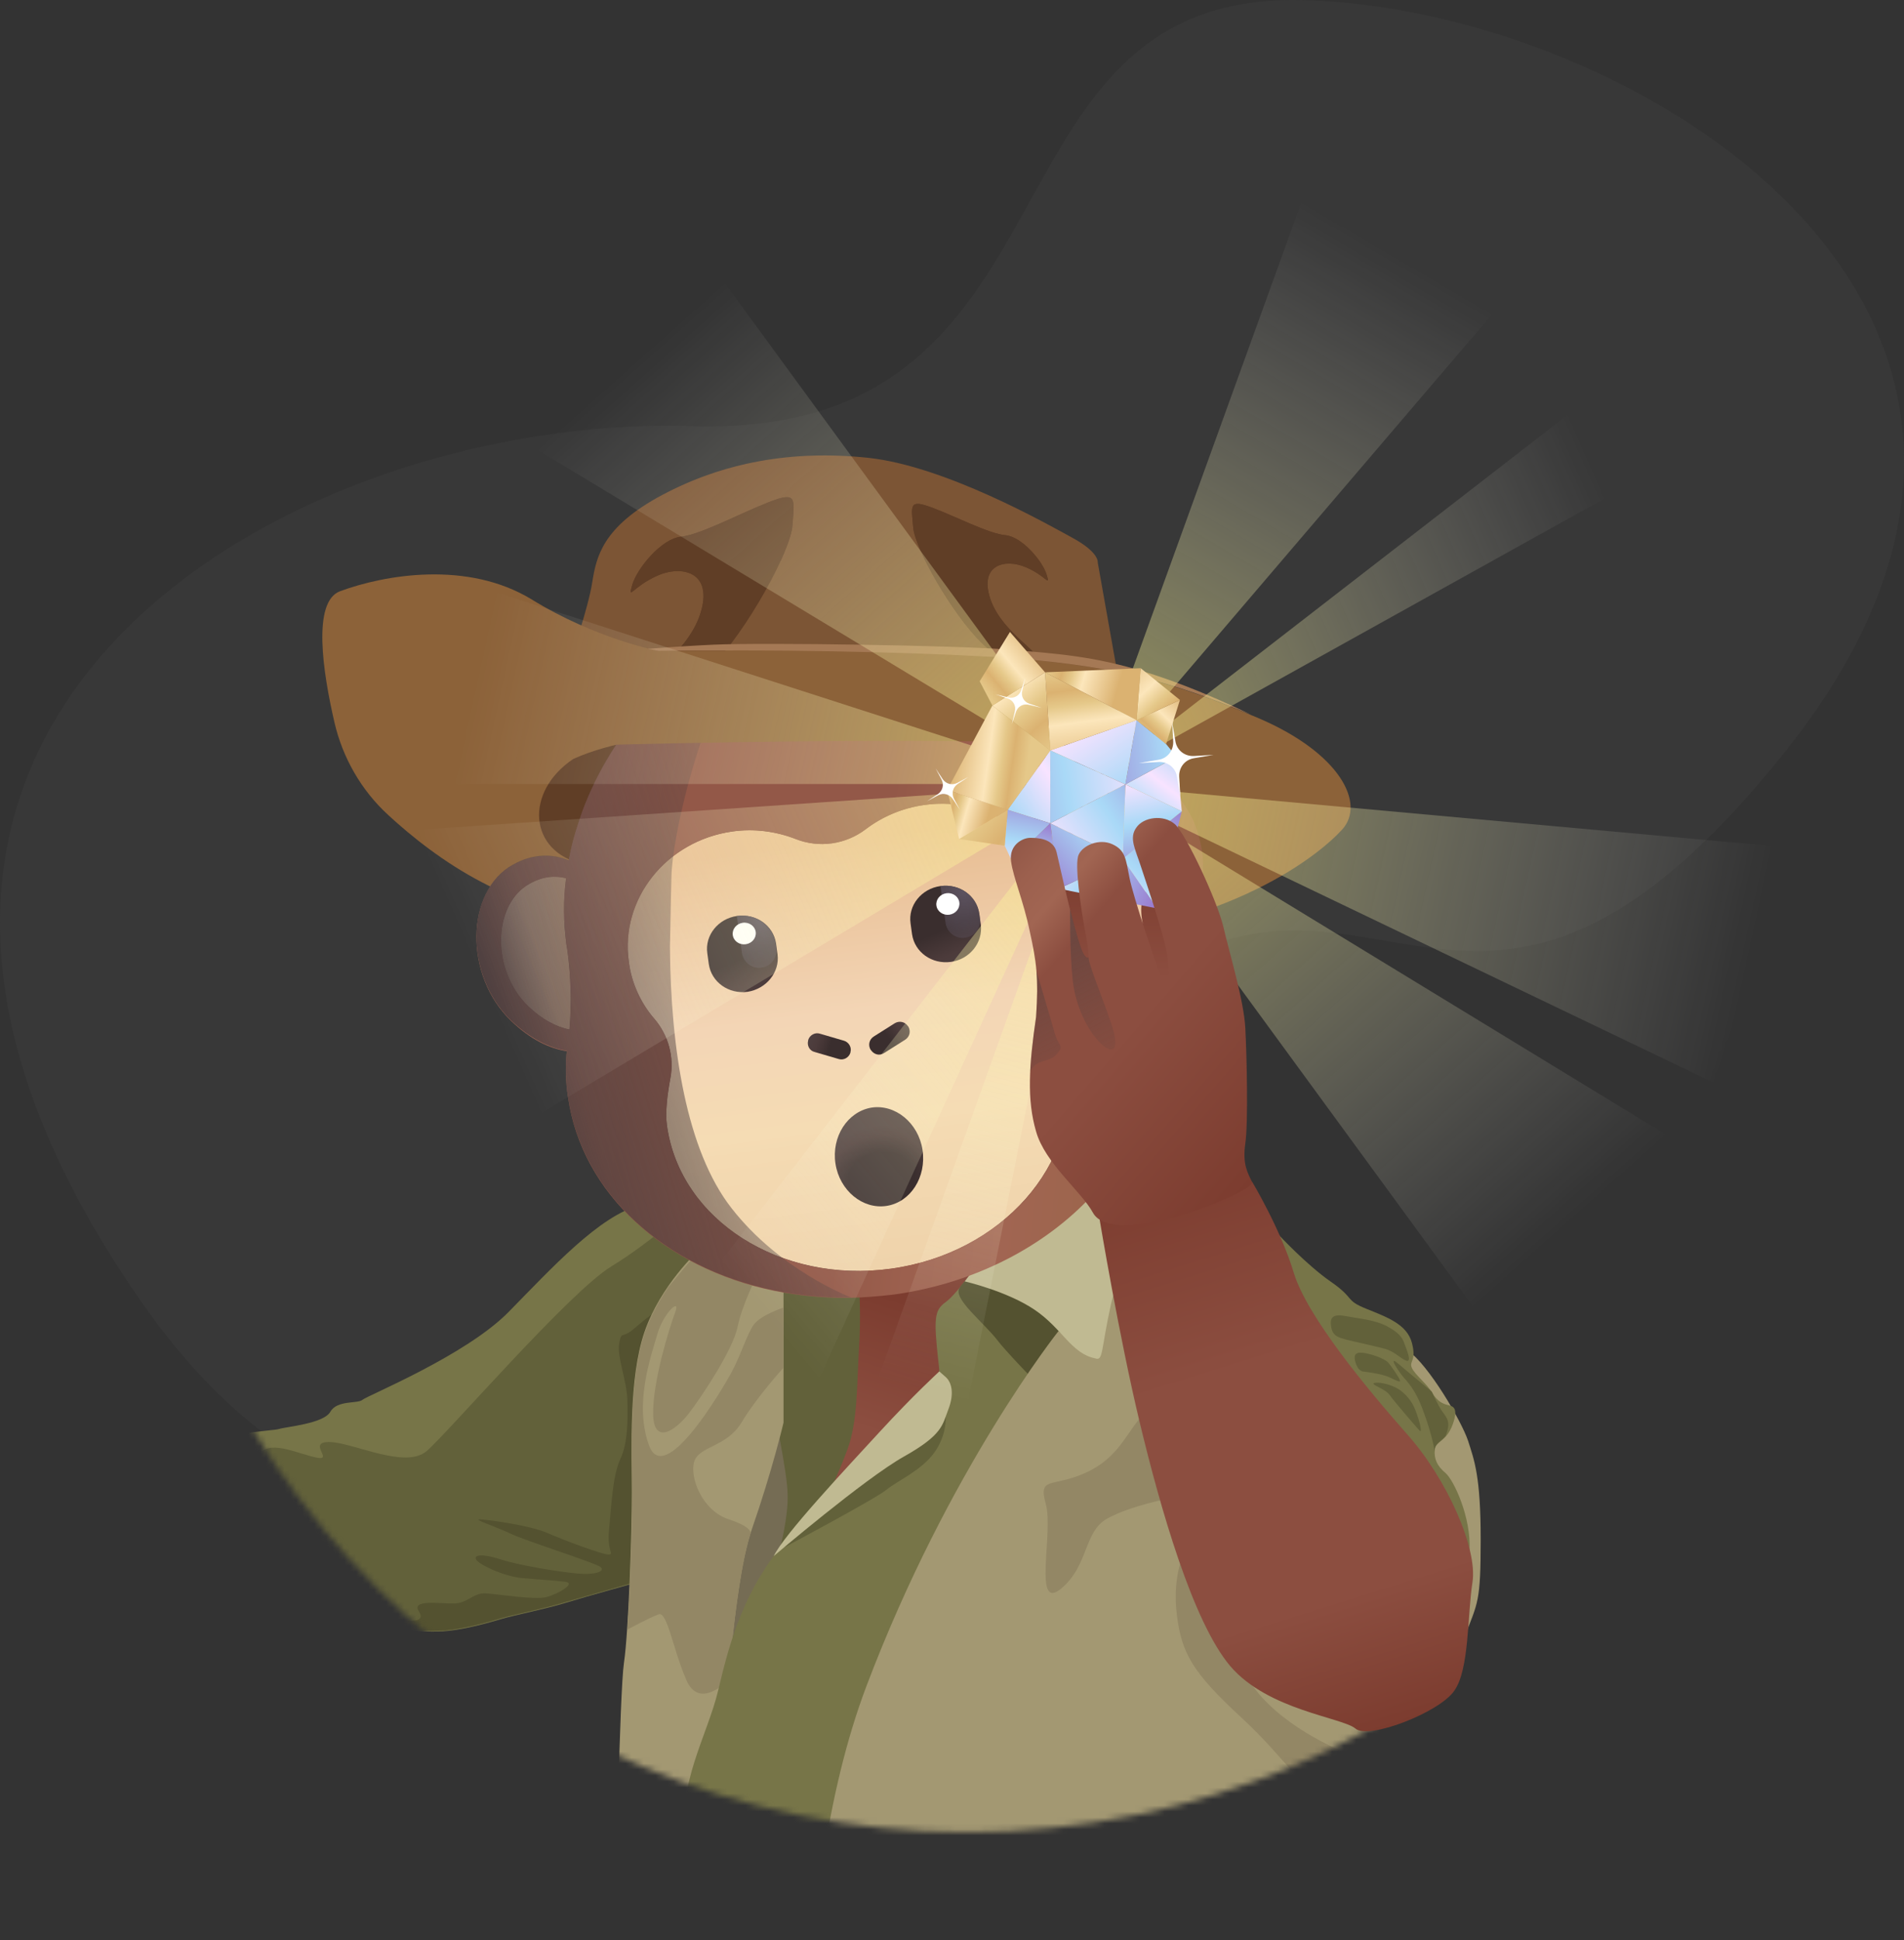 <svg width="318" height="324" viewBox="0 0 318 324" fill="none" xmlns="http://www.w3.org/2000/svg">
<rect x="0" y="0" width="318" height="324" fill="#333333" stroke="none"/>
<path d="M23.438 217.163C77.339 294.748 147.14 219.799 172.406 181.85C225.043 118.602 239.782 198.716 298.209 125.453C356.637 52.191 272.417 1.065 217.148 0.011C161.878 -1.043 182.406 73.274 115.557 71.165C48.707 69.057 -43.938 120.183 23.438 217.163Z" fill="#383838"/>
<g clip-path="url(#clip0_796_4145)">
<mask id="mask0_796_4145" style="mask-type:alpha" maskUnits="userSpaceOnUse" x="22" y="27" width="279" height="279">
<path d="M161.501 305.966C238.491 305.966 300.903 243.554 300.903 166.565C300.903 89.575 238.491 27.163 161.501 27.163C84.512 27.163 22.1 89.575 22.1 166.565C22.1 243.554 84.512 305.966 161.501 305.966Z" fill="white"/>
</mask>
<g mask="url(#mask0_796_4145)">
<path d="M137.976 213.926L135.979 254.237L163.997 245.937L168.864 203.88L137.976 213.926Z" fill="url(#paint0_linear_796_4145)"/>
<path d="M130.863 236.141L135.98 257.606C135.98 257.606 118.82 320.755 119.132 320.194C119.444 319.694 117.821 369.115 117.821 369.115H111.145L107.588 335.357L115.762 273.955L130.863 236.141Z" fill="#756C54"/>
<path d="M130.301 258.48C130.301 258.48 131.674 253.301 131.549 249.557C131.487 245.813 129.428 236.765 128.991 233.021C128.554 229.277 128.429 222.6 129.241 221.539C130.052 220.478 130.114 220.603 129.428 219.542C128.679 218.482 128.305 216.298 128.367 213.677C128.367 211.118 138.663 213.365 138.663 213.365L143.468 214.675C143.468 214.675 143.842 219.355 143.468 225.221C143.093 231.086 143.281 237.389 141.533 242.069C139.786 246.749 138.351 249.494 138.351 249.494L130.301 258.48Z" fill="#62613A"/>
<path d="M16.983 246.624C16.983 246.624 26.78 244.689 29.588 243.941C32.396 243.192 32.209 245.064 34.642 242.069C37.076 239.073 45.437 239.011 46.623 238.637C47.746 238.262 54.048 237.763 55.172 235.766C56.295 233.769 59.789 234.456 60.538 233.769C61.287 233.083 77.76 226.406 84.936 219.105C92.112 211.805 100.162 202.944 106.964 201.259C113.765 199.574 126.62 197.328 126.62 197.328L129.053 204.566C129.053 204.566 113.204 216.173 111.706 228.091C110.146 240.009 106.589 264.221 106.589 264.221C106.589 264.221 97.978 266.592 94.546 267.653C91.114 268.713 85.997 269.712 83.876 270.336C81.754 270.96 77.136 272.333 73.392 272.457C69.648 272.582 67.527 271.958 66.092 272.457C64.656 272.957 62.722 273.893 62.472 274.891C62.223 275.889 60.725 277.325 58.791 278.947C56.856 280.569 50.617 283.814 49.181 285.499C47.746 287.184 45.812 288.245 44.688 287.808C43.565 287.371 41.943 286.248 41.943 286.248C41.943 286.248 13.613 258.729 13.239 254.361C12.864 249.993 16.983 246.624 16.983 246.624Z" fill="#777548"/>
<path d="M129.053 204.566L126.994 198.451C126.994 198.451 123.188 199.075 119.007 200.198C114.826 201.322 109.21 207.187 102.096 211.493C95.045 215.798 74.828 239.261 71.271 242.318C67.714 245.376 59.29 241.008 55.172 240.821C51.116 240.696 55.796 243.941 52.988 243.442C50.18 242.942 45.437 240.509 43.628 242.568C41.756 244.627 38.448 247.872 38.448 247.872L34.892 276.202C38.698 281.755 41.88 286.186 41.88 286.186C41.88 286.186 43.503 287.309 44.626 287.746C45.749 288.182 47.684 287.122 49.119 285.437C50.554 283.752 56.794 280.57 58.728 278.885C60.663 277.2 62.16 275.827 62.41 274.829C62.66 273.83 64.594 272.832 66.029 272.395C67.464 271.896 69.586 272.52 73.33 272.395C77.074 272.27 81.692 270.898 83.813 270.274C85.935 269.65 91.114 268.651 94.484 267.59C97.916 266.592 106.527 264.158 106.527 264.158C106.527 264.158 110.084 239.947 111.644 228.029C113.204 216.235 129.053 204.566 129.053 204.566Z" fill="#62613A"/>
<path d="M105.716 222.038C103.844 223.598 103.781 222.163 103.407 224.41C103.033 226.656 104.717 230.587 104.78 233.894C104.842 237.202 104.905 240.883 103.594 243.691C102.284 246.499 102.097 251.741 101.722 255.422C101.348 259.104 102.596 259.478 101.722 259.603C100.849 259.728 94.047 257.17 91.364 255.984C88.681 254.798 82.066 253.862 80.319 253.738C78.572 253.613 82.815 254.923 85.249 256.109C87.682 257.294 99.601 261.038 100.349 261.725C101.098 262.474 99.226 263.035 96.481 262.786C93.735 262.536 86.809 261.475 83.626 260.414C80.506 259.416 79.133 259.666 79.508 260.414C79.82 261.163 83.938 263.222 87.183 263.534C90.49 263.846 92.549 263.909 94.421 264.158C96.293 264.408 93.174 266.218 91.239 266.717C89.305 267.216 83.189 266.218 81.13 266.093C79.071 265.968 78.135 267.715 75.889 267.778C73.642 267.84 68.588 267.029 69.961 269.088C71.271 271.147 68.089 270.586 66.466 270.586C64.844 270.586 61.974 271.397 60.975 270.835C59.977 270.274 59.789 265.157 58.729 263.035C57.668 260.914 56.919 260.414 56.358 261.163C55.796 261.912 59.041 267.403 59.041 271.584C59.041 275.702 58.479 275.765 56.482 275.64C54.486 275.515 53.799 276.202 52.551 278.136C51.303 280.07 45.749 281.818 43.129 281.194L39.946 283.627C41.069 285.187 41.756 286.123 41.756 286.123C41.756 286.123 43.378 287.246 44.502 287.683C45.625 288.12 47.559 287.059 48.994 285.374C50.429 283.69 56.669 280.507 58.604 278.822C60.538 277.138 62.036 275.765 62.285 274.766C62.535 273.768 64.469 272.77 65.905 272.333C67.34 271.834 69.462 272.458 73.206 272.333C76.95 272.208 81.567 270.835 83.689 270.211C85.81 269.587 90.99 268.589 94.359 267.528C97.791 266.53 106.402 264.096 106.402 264.096C106.402 264.096 109.959 239.885 111.519 227.966C112.018 224.222 113.89 220.478 116.261 217.171C111.893 216.422 107.588 220.478 105.716 222.038Z" fill="#545230"/>
<path d="M113.828 369.053C113.828 369.053 110.146 347.899 111.644 333.048C113.141 318.197 117.572 306.091 119.444 298.042C121.316 289.992 122.127 265.282 125.559 255.422C128.991 245.563 130.863 237.576 130.863 237.576V214.301L116.573 208.934C116.573 208.934 110.333 214.613 107.65 222.413C104.967 230.213 105.528 242.131 105.528 249.245C105.528 256.358 104.967 272.582 104.218 277.637C103.469 282.691 102.908 316.637 102.596 321.13C102.346 325.685 104.717 364.498 103.781 368.99C109.522 369.614 113.828 369.053 113.828 369.053Z" fill="#A39872"/>
<path d="M125.933 221.165C124.747 222.787 123.811 226.157 122.126 229.277C120.442 232.334 110.957 248.434 108.398 241.382C105.84 234.331 108.773 226.406 109.771 222.85C110.77 219.293 113.765 216.547 112.766 219.168C111.768 221.789 109.022 230.712 109.085 236.078C109.147 241.445 112.829 238.886 115.013 236.078C117.197 233.27 122.438 225.346 123.187 221.602C123.936 217.858 126.557 212.741 126.557 212.741L116.635 208.997C116.635 208.997 114.202 211.805 111.643 214.925C110.208 217.046 108.71 219.605 107.712 222.475C105.029 230.275 105.59 242.194 105.59 249.307C105.59 254.674 105.278 265.157 104.779 272.146C104.779 272.146 108.586 270.086 110.021 269.587C111.456 269.088 112.392 275.453 114.638 280.57C116.822 285.686 121.627 280.57 121.627 280.57C122.501 271.646 123.562 261.912 125.309 256.234C125.309 256.171 125.371 256.109 125.371 256.046C125.371 255.672 124.997 254.798 121.752 253.738C117.259 252.302 115.138 246.686 115.949 244.066C116.822 241.445 121.378 241.694 123.874 237.514C126.37 233.333 130.862 228.403 130.862 228.403V218.357C130.925 218.357 127.181 219.542 125.933 221.165Z" fill="#938765"/>
<path d="M114.577 330.302C114.577 330.302 116.137 316.637 114.577 307.339C113.017 298.042 118.134 289.867 119.943 282.317C121.753 274.766 124.124 264.845 132.673 255.672C141.222 246.499 155.823 230.774 156.447 229.651C157.071 228.528 156.946 230.026 156.447 224.659C155.948 219.293 156.447 218.544 158.132 217.296C159.817 216.048 164.122 210.058 164.122 210.058L181.345 227.28C181.345 227.28 148.585 272.832 145.09 296.045C141.596 319.258 136.729 369.053 136.729 369.053H113.89C113.828 369.053 113.953 342.533 114.577 330.302Z" fill="#777548"/>
<path d="M176.477 234.331C176.477 234.331 168.927 226.843 166.556 223.786C164.184 220.728 158.943 216.734 160.316 214.987C160.316 214.987 161.688 212.678 163.56 212.928C165.37 213.115 177.476 220.728 177.476 220.728L181.344 227.28L176.477 234.331Z" fill="#545230"/>
<path d="M135.48 369.302C135.48 369.302 130.988 317.822 144.716 281.568C158.444 245.314 176.789 222.288 176.789 222.288L181.532 225.907C181.532 225.907 182.904 226.968 183.716 224.659C184.464 222.288 183.965 215.362 189.082 211.243C194.199 207.125 216.725 218.856 216.725 218.856C216.725 218.856 231.639 223.162 235.133 225.533C238.628 227.966 244.056 237.264 245.18 240.571C246.24 243.878 247.301 246.562 247.301 257.107C247.301 267.653 246.802 267.59 244.68 273.206C242.559 278.822 241.872 286.622 240.5 293.674C239.127 300.725 222.092 331.363 223.714 347.837C225.399 364.31 223.964 368.366 223.964 368.366L135.48 369.302Z" fill="#A39872"/>
<path d="M191.017 236.141C188.084 239.198 186.961 243.379 181.345 245.938C175.729 248.496 173.357 246.437 174.668 251.179C175.978 255.922 172.484 269.15 177.164 265.344C181.844 261.538 180.97 255.797 184.901 253.613C188.833 251.429 195.509 250.181 195.509 250.181L191.017 236.141Z" fill="#938765"/>
<path d="M213.605 206.251C213.605 206.251 218.223 211.243 222.279 214.051C226.335 216.859 224.588 217.109 228.145 218.544C231.701 219.979 235.009 221.165 235.82 224.285C236.631 227.405 235.258 227.28 235.82 228.466C236.381 229.651 238.316 231.086 239.189 232.584C240.063 234.082 241.061 234.456 241.81 234.643C242.559 234.83 243.682 234.955 242.621 237.888C241.561 240.821 239.751 240.634 239.626 242.131C239.501 243.629 240.001 244.814 241.436 246C242.809 247.186 245.741 253.426 245.429 258.917C245.117 264.47 222.092 243.192 222.092 243.192L202.623 208.061L213.605 206.251Z" fill="#777548"/>
<path d="M239.127 232.397C239.127 232.397 239.065 232.397 239.127 232.397C238.94 232.21 235.009 229.027 233.511 227.717C231.951 226.406 233.137 228.341 234.073 229.589C235.009 230.774 236.319 231.773 237.755 235.766C239.252 239.76 239.627 242.443 239.627 242.443C239.627 242.318 239.627 242.194 239.627 242.069C239.689 241.07 240.563 240.821 241.436 239.822C242.31 237.576 241.811 236.952 240.875 235.704C240.063 234.518 239.252 232.646 239.127 232.397Z" fill="#62613A"/>
<path d="M222.341 221.664C222.591 223.224 223.839 223.411 224.65 223.661C224.713 223.661 224.775 223.723 224.837 223.723C224.837 223.723 229.517 224.784 231.202 225.221C232.887 225.658 233.761 226.781 234.821 227.217C235.882 227.654 234.946 225.408 234.572 224.409C234.26 223.411 233.636 222.538 231.639 221.477C229.642 220.416 227.084 220.229 224.775 219.792C222.591 219.355 222.029 220.041 222.341 221.664Z" fill="#62613A"/>
<path d="M233.823 230.525C233.699 230.088 232.513 228.341 231.889 227.592C231.265 226.843 228.831 226.032 227.521 225.907C226.211 225.782 226.086 226.469 226.398 227.53C226.71 228.59 227.147 228.84 227.521 229.027C227.521 229.027 230.516 229.339 231.951 229.963C233.387 230.65 233.948 230.899 233.823 230.525Z" fill="#62613A"/>
<path d="M232.139 233.021C232.575 233.707 236.382 238.137 237.068 238.886C237.755 239.635 236.819 236.328 236.132 234.893C235.446 233.457 234.198 232.209 232.95 231.648C231.764 231.086 230.267 230.774 229.518 230.961C228.769 231.211 231.39 231.897 232.139 233.021Z" fill="#62613A"/>
<path d="M161.127 213.989C161.127 213.989 168.178 215.611 172.796 218.731C177.413 221.851 178.911 226.032 182.905 226.843C184.277 227.342 183.841 225.595 185.525 217.92C187.21 210.245 192.577 200.635 192.577 200.635L174.668 196.267L161.127 213.989Z" fill="#C0BA92"/>
<path d="M157.945 236.64C157.945 236.64 158.194 239.635 156.01 242.63C153.826 245.625 149.833 247.31 148.023 248.808C146.214 250.305 130.863 258.48 130.863 258.48L150.519 240.259L157.945 236.64Z" fill="#62613A"/>
<path d="M129.24 259.853C129.24 259.853 144.403 246.936 150.955 243.254C157.507 239.573 157.383 237.95 158.381 235.392C159.379 232.834 159.005 230.899 157.944 229.963C156.883 229.027 156.883 229.027 156.883 229.027C156.883 229.027 152.64 232.896 146.962 239.074C141.283 245.251 130.863 256.358 129.24 259.853Z" fill="#C0BA92"/>
<path d="M197.569 259.853C197.569 259.853 195.759 263.597 196.571 269.837C197.382 276.077 199.129 279.259 207.303 286.81C215.478 294.36 216.851 298.79 221.718 299.414C226.585 300.038 235.633 295.234 236.507 293.174C237.38 291.115 231.515 295.234 225.649 293.05C219.783 290.866 210.361 285.499 207.553 278.51C204.745 271.522 197.569 259.853 197.569 259.853Z" fill="#938765"/>
<path d="M176.852 113.525L174.169 98.674C174.169 98.674 174.418 97.425 170.924 95.491C167.429 93.557 154.138 86.069 144.092 84.945C134.045 83.822 125.06 85.57 117.073 89.75C109.148 93.931 108.399 97.925 107.9 101.17C107.401 104.414 105.092 111.091 105.092 111.091L176.852 113.525Z" fill="url(#paint1_linear_796_4145)"/>
<path d="M186.711 112.901L183.341 93.931C183.341 93.931 183.653 92.309 179.223 89.875C174.793 87.442 157.82 77.832 145.028 76.459C132.236 75.086 120.754 77.27 110.645 82.637C100.537 88.003 99.601 93.058 98.914 97.238C98.29 101.357 95.357 109.906 95.357 109.906L186.711 112.901Z" fill="#7C5535"/>
<path fill-rule="evenodd" clip-rule="evenodd" d="M172.546 109.906C172.546 109.906 168.802 112.152 163.934 107.347C159.067 102.605 152.827 91.685 152.515 88.066C152.203 84.384 151.766 83.323 155.635 84.758C159.504 86.194 165.12 89.126 167.928 89.376C170.674 89.626 174.106 93.681 174.792 95.928C175.478 98.174 174.73 96.177 171.36 94.742C167.928 93.245 163.435 94.243 165.432 100.109C167.491 105.974 174.667 109.344 172.546 109.906Z" fill="#603E26"/>
<path fill-rule="evenodd" clip-rule="evenodd" d="M108.586 114.461C108.586 114.461 113.141 117.082 118.944 111.216C124.685 105.35 132.048 92.122 132.36 87.691C132.672 83.261 133.172 82.013 128.492 83.823C123.812 85.632 117.072 89.251 113.765 89.626C110.458 89.938 106.402 94.93 105.591 97.675C104.842 100.421 105.653 97.987 109.709 96.178C113.765 94.306 119.256 95.429 116.948 102.543C114.639 109.656 106.028 113.899 108.586 114.461Z" fill="#603E26"/>
<path d="M210.236 119.952C196.695 114.211 186.586 110.904 164.933 109.656C150.706 108.845 127.992 108.408 110.021 108.72C110.021 108.72 99.538 106.723 88.805 100.109C78.072 93.557 64.22 95.99 56.794 98.736C52.114 100.483 53.924 112.277 55.858 120.638C57.231 126.566 60.351 131.995 64.844 136.114C68.775 139.733 74.141 144.038 80.506 147.346C97.604 156.269 111.956 158.827 111.956 158.827C111.956 158.827 133.671 159.451 168.802 157.891C203.933 156.394 220.157 142.915 224.151 138.547C228.144 134.179 223.776 125.755 210.236 119.952Z" fill="#8C6239"/>
<path d="M192.764 125.194C192.764 125.194 119.444 115.896 95.732 126.754C87.557 132.245 88.244 142.229 97.354 144.288C106.465 146.347 192.764 125.194 192.764 125.194Z" fill="#603E26"/>
<path d="M195.135 153.086C193.45 155.894 191.578 157.704 189.644 158.702C188.021 154.522 186.898 150.154 186.274 145.661C186.212 145.411 186.212 145.162 186.149 144.912C185.588 141.23 184.589 137.611 183.092 134.179C184.652 133.306 186.649 132.806 189.269 133.43C196.196 135.053 199.503 145.598 195.135 153.086Z" fill="#A16552"/>
<path d="M195.135 153.086C193.45 155.894 191.578 157.704 189.644 158.702C188.021 154.522 186.898 150.154 186.274 145.661C186.212 145.411 186.212 145.162 186.149 144.912C185.588 141.23 184.589 137.611 183.092 134.179C184.652 133.306 186.649 132.806 189.269 133.43C196.196 135.053 199.503 145.598 195.135 153.086Z" fill="url(#paint2_linear_796_4145)"/>
<path d="M94.546 146.659C94.047 150.341 94.11 154.085 94.609 157.766C94.671 158.016 94.671 158.266 94.734 158.515C95.358 162.946 95.483 167.501 95.108 171.931C92.924 171.494 90.615 170.309 88.244 168.062C82.004 162.072 82.254 151.027 88.431 147.595C90.74 146.285 92.799 146.222 94.546 146.659C94.546 146.597 94.546 146.659 94.546 146.659Z" fill="#A16552"/>
<path d="M94.546 146.659C94.047 150.341 94.11 154.085 94.609 157.766C94.671 158.016 94.671 158.266 94.734 158.515C95.358 162.946 95.483 167.501 95.108 171.931C92.924 171.494 90.615 170.309 88.244 168.062C82.004 162.072 82.254 151.027 88.431 147.595C90.74 146.285 92.799 146.222 94.546 146.659C94.546 146.597 94.546 146.659 94.546 146.659Z" fill="url(#paint3_linear_796_4145)"/>
<path d="M175.416 160.824C173.919 164.131 173.919 167.938 175.541 171.182C176.789 173.616 177.975 176.424 178.287 178.608C180.471 194.395 167.304 209.309 148.834 211.867C130.364 214.426 113.578 203.755 111.394 187.968C111.082 185.784 111.456 182.789 111.956 180.106C112.642 176.549 111.644 172.867 109.272 170.122C106.964 167.438 105.466 164.131 105.029 160.637C103.532 150.154 111.269 140.419 122.314 138.859C125.871 138.36 129.49 138.797 132.86 140.107C136.791 141.667 141.221 141.043 144.591 138.485C147.461 136.301 150.831 134.928 154.388 134.429C165.37 132.869 175.541 140.17 176.976 150.653C177.351 153.274 177.164 155.957 176.352 158.453C176.103 159.202 175.791 160.013 175.416 160.824Z" fill="#A16552"/>
<path d="M175.416 160.824C173.919 164.131 173.919 167.938 175.541 171.182C176.789 173.616 177.975 176.424 178.287 178.608C180.471 194.395 167.304 209.309 148.834 211.867C130.364 214.426 113.578 203.755 111.394 187.968C111.082 185.784 111.456 182.789 111.956 180.106C112.642 176.549 111.644 172.867 109.272 170.122C106.964 167.438 105.466 164.131 105.029 160.637C103.532 150.154 111.269 140.419 122.314 138.859C125.871 138.36 129.49 138.797 132.86 140.107C136.791 141.667 141.221 141.043 144.591 138.485C147.461 136.301 150.831 134.928 154.388 134.429C165.37 132.869 175.541 140.17 176.976 150.653C177.351 153.274 177.164 155.957 176.352 158.453C176.103 159.202 175.791 160.013 175.416 160.824Z" fill="url(#paint4_linear_796_4145)"/>
<path d="M191.079 129.624C186.898 128.626 183.903 129.874 181.844 131.496C181.095 129.998 180.221 128.501 179.348 127.066C178.661 126.005 177.975 125.006 177.226 124.008C169.613 113.774 158.132 106.037 145.901 103.79L144.778 97.55L137.852 103.166H136.916C136.354 103.166 135.793 103.229 135.231 103.291L133.484 98.674L132.985 97.363C132.61 97.426 132.236 97.488 131.861 97.55C124.935 99.111 122.314 105.974 121.877 107.16C110.77 112.651 101.847 123.322 97.354 135.24C96.917 136.426 96.543 137.611 96.169 138.797C95.669 140.419 95.295 142.042 94.983 143.726L94.671 143.602C92.3 142.728 89.18 142.478 85.623 144.475C77.761 148.843 77.449 162.883 85.373 170.496C88.618 173.616 91.801 175.114 94.671 175.55C94.671 175.738 94.671 175.862 94.609 176.05C94.421 178.421 94.484 180.792 94.858 183.163C97.167 199.45 111.145 211.805 129.241 215.549C133.484 216.422 137.852 216.797 142.157 216.734C144.404 216.672 146.65 216.485 148.897 216.235L149.396 216.173C176.477 212.366 195.884 191.462 192.764 169.435C192.452 167.064 191.828 164.755 191.017 162.571C190.954 162.446 190.892 162.259 190.829 162.134C193.513 160.886 196.133 158.578 198.38 154.709C203.996 145.037 199.877 131.683 191.079 129.624ZM94.546 146.659C94.047 150.341 94.109 154.085 94.609 157.766C94.671 158.016 94.671 158.266 94.733 158.515C95.357 162.946 95.482 167.501 95.108 171.931C92.924 171.494 90.615 170.309 88.244 168.062C82.004 162.072 82.253 151.027 88.431 147.595C90.74 146.285 92.799 146.222 94.546 146.659C94.546 146.597 94.546 146.659 94.546 146.659ZM176.353 158.39C176.103 159.202 175.791 160.013 175.417 160.824C173.919 164.131 173.919 167.938 175.541 171.182C176.789 173.616 177.975 176.424 178.287 178.608C180.471 194.395 167.305 209.309 148.834 211.867C130.364 214.426 113.578 203.755 111.394 187.968C111.082 185.784 111.457 182.789 111.956 180.106C112.642 176.549 111.644 172.867 109.273 170.122C106.964 167.438 105.466 164.131 105.029 160.637C103.532 150.154 111.269 140.419 122.314 138.859C125.871 138.36 129.49 138.797 132.86 140.107C136.791 141.667 141.221 141.043 144.591 138.485C147.461 136.301 150.831 134.928 154.388 134.429C165.37 132.869 175.541 140.17 176.977 150.653C177.289 153.211 177.101 155.832 176.353 158.39ZM195.135 153.086C193.45 155.894 191.578 157.704 189.644 158.702C188.021 154.522 186.898 150.154 186.274 145.661C186.212 145.411 186.212 145.162 186.149 144.912C185.588 141.23 184.589 137.611 183.092 134.179C184.652 133.306 186.649 132.806 189.269 133.43C196.196 135.053 199.503 145.598 195.135 153.086Z" fill="url(#paint5_linear_796_4145)"/>
<path d="M134.982 173.741V173.678C135.231 172.867 136.105 172.368 136.916 172.618L140.972 173.803C141.783 174.053 142.282 174.926 142.033 175.738V175.8C141.783 176.611 140.91 177.11 140.098 176.861L136.042 175.675C135.231 175.488 134.732 174.614 134.982 173.741Z" fill="url(#paint6_linear_796_4145)"/>
<path d="M145.464 175.363L145.402 175.301C144.965 174.552 145.152 173.616 145.901 173.117L149.458 170.87C150.207 170.434 151.143 170.621 151.642 171.37L151.704 171.432C152.141 172.181 151.954 173.117 151.205 173.616L147.648 175.862C146.9 176.362 145.964 176.112 145.464 175.363Z" fill="url(#paint7_linear_796_4145)"/>
<path d="M124.873 165.629C121.69 166.065 118.82 164.006 118.383 161.011L118.133 159.201C117.697 156.206 119.943 153.398 123.125 152.961C126.308 152.525 129.178 154.584 129.615 157.579L129.865 159.389C130.239 162.384 127.993 165.129 124.873 165.629Z" fill="url(#paint8_linear_796_4145)"/>
<path d="M123.063 152.961L123.937 159.264C124.249 160.824 125.747 161.885 127.307 161.573C128.804 161.323 129.803 159.95 129.678 158.453L129.553 157.579C129.116 154.584 126.246 152.525 123.063 152.961Z" fill="url(#paint9_radial_796_4145)"/>
<path d="M124.552 157.688C125.61 157.54 126.356 156.618 126.217 155.628C126.078 154.638 125.108 153.956 124.05 154.104C122.992 154.252 122.247 155.175 122.386 156.165C122.524 157.154 123.494 157.837 124.552 157.688Z" fill="white"/>
<path d="M120.817 114.96C122.065 112.526 123.375 110.28 124.623 108.283C125.372 107.098 126.121 106.037 126.807 105.038C129.677 101.045 132.173 98.674 133.484 98.611L132.985 97.301C132.61 97.363 132.236 97.426 131.861 97.488C124.935 99.048 122.314 105.912 121.877 107.098C110.77 112.589 101.847 123.259 97.354 135.178C96.917 136.363 96.543 137.549 96.169 138.734C95.669 140.357 95.295 141.979 94.983 143.664L94.671 143.539C92.3 142.666 89.18 142.416 85.623 144.413C77.761 148.781 77.449 162.821 85.373 170.434C88.618 173.491 91.738 174.989 94.671 175.488C94.671 175.675 94.671 175.8 94.609 175.987C94.421 178.358 94.484 180.73 94.858 183.101C97.167 199.387 111.145 211.742 129.241 215.486C133.484 216.36 137.852 216.734 142.157 216.672C142.157 216.672 130.301 212.242 122.127 201.696C114.701 192.149 112.018 175.301 111.893 158.203C112.018 151.214 112.143 146.347 112.143 146.347C112.33 139.421 116.449 122.947 120.817 114.96Z" fill="url(#paint10_linear_796_4145)"/>
<path d="M158.818 160.637C155.636 161.074 152.765 159.014 152.328 156.019L152.079 154.21C151.642 151.214 153.888 148.406 157.071 147.97C160.253 147.533 163.124 149.592 163.56 152.587L163.81 154.397C164.184 157.454 161.938 160.2 158.818 160.637Z" fill="url(#paint11_linear_796_4145)"/>
<path d="M157.071 147.97L157.945 154.272C158.257 155.832 159.754 156.893 161.314 156.581C162.812 156.331 163.81 154.958 163.686 153.461L163.561 152.587C163.124 149.592 160.191 147.533 157.071 147.97Z" fill="url(#paint12_radial_796_4145)"/>
<path d="M158.561 152.754C159.619 152.606 160.364 151.683 160.226 150.693C160.087 149.704 159.117 149.022 158.059 149.17C157.001 149.318 156.256 150.24 156.395 151.23C156.533 152.22 157.503 152.902 158.561 152.754Z" fill="white"/>
<path d="M139.537 194.333C140.223 198.825 144.092 202.008 148.086 201.384C152.079 200.76 154.762 196.579 154.076 192.024C153.39 187.531 149.521 184.349 145.527 184.973C141.534 185.659 138.85 189.84 139.537 194.333Z" fill="url(#paint13_radial_796_4145)"/>
<path d="M101.909 124.382C101.909 124.382 168.989 122.51 193.887 125.131C172.546 111.528 144.903 101.419 144.903 101.419L118.133 108.72L108.149 109.781L101.909 124.382Z" fill="#8C6239"/>
<path d="M120.317 107.846L163.623 108.97L153.015 94.243L128.242 93.557L120.317 107.846Z" fill="#7C5535"/>
<path fill-rule="evenodd" clip-rule="evenodd" d="M172.546 109.906C172.546 109.906 168.802 112.152 163.934 107.347C159.067 102.605 152.827 91.685 152.515 88.066C152.203 84.384 151.766 83.323 155.635 84.758C159.504 86.194 165.12 89.126 167.928 89.376C170.674 89.626 174.106 93.681 174.792 95.928C175.478 98.174 174.73 96.177 171.36 94.742C167.928 93.245 163.435 94.243 165.432 100.109C167.491 105.974 174.667 109.344 172.546 109.906Z" fill="#603E26"/>
<path fill-rule="evenodd" clip-rule="evenodd" d="M108.586 114.461C108.586 114.461 113.141 117.082 118.944 111.216C124.685 105.35 132.048 92.122 132.36 87.691C132.672 83.261 133.172 82.013 128.492 83.823C123.812 85.632 117.072 89.251 113.765 89.626C110.458 89.938 106.402 94.93 105.591 97.675C104.842 100.421 105.653 97.987 109.709 96.178C113.765 94.306 119.256 95.429 116.948 102.543C114.639 109.656 106.028 113.899 108.586 114.461Z" fill="#603E26"/>
<path d="M110.084 108.72C128.055 108.408 150.769 108.845 164.996 109.656C185.838 110.842 196.009 113.962 208.863 119.328C208.863 119.328 200.314 115.022 191.454 112.277C182.593 109.531 176.478 109.157 168.241 108.47C160.004 107.784 127.93 107.285 119.194 107.659C116.386 107.784 112.33 108.034 108.212 108.346C109.335 108.595 110.084 108.72 110.084 108.72Z" fill="#A57955"/>
<path d="M117.198 108.658H127.431L124.873 113.213L105.279 116.333L110.084 108.72L117.198 108.658Z" fill="#8C6239"/>
</g>
<g opacity="0.5">
<mask id="mask1_796_4145" style="mask-type:alpha" maskUnits="userSpaceOnUse" x="67" y="16" width="230" height="230">
<path d="M225.53 237.199C284.057 213.339 312.108 146.422 288.183 87.735C264.259 29.048 197.418 0.815 138.891 24.675C80.364 48.535 52.313 115.452 76.237 174.139C100.162 232.825 167.003 261.058 225.53 237.199Z" fill="white"/>
</mask>
<g mask="url(#mask1_796_4145)">
<path d="M182.218 130.934L53.487 89.438L43.503 130.934H182.218Z" fill="url(#paint14_linear_796_4145)"/>
<path d="M182.218 130.934L44.563 140.294L62.285 202.694L182.218 130.934Z" fill="url(#paint15_linear_796_4145)"/>
<path d="M182.218 130.934L101.598 234.83L127.681 250.181L182.218 130.934Z" fill="url(#paint16_linear_796_4145)"/>
<path d="M182.218 130.934L136.604 258.293L155.448 265.157L182.218 130.934Z" fill="url(#paint17_linear_796_4145)"/>
<path d="M182.218 130.934L262.152 240.259L307.579 207.374L182.218 130.934Z" fill="url(#paint18_linear_796_4145)"/>
<path d="M182.218 130.934L319.373 196.704L321.432 143.602L182.218 130.934Z" fill="url(#paint19_linear_796_4145)"/>
<path d="M182.218 130.934L294.226 68.659L284.304 51.873L182.218 130.934Z" fill="url(#paint20_linear_796_4145)"/>
<path d="M182.218 130.934L269.016 29.285L228.082 4.137L182.218 130.934Z" fill="url(#paint21_linear_796_4145)"/>
<path d="M182.218 130.934L102.283 21.609L67.589 61.733L182.218 130.934Z" fill="url(#paint22_linear_796_4145)"/>
</g>
</g>
<path d="M190.829 154.085C190.829 154.085 189.893 150.154 191.828 148.469C193.762 146.784 196.258 157.33 196.258 157.33L196.757 169.498L189.207 162.883L190.829 154.085Z" fill="url(#paint23_linear_796_4145)"/>
<path d="M176.851 146.035C176.851 146.035 179.847 147.096 181.344 148.781C182.842 150.466 182.592 160.325 182.592 160.325L177.787 160.512L176.165 147.72L176.851 146.035Z" fill="url(#paint24_linear_796_4145)"/>
<path d="M193.262 151.713L187.521 143.414L176.851 148.406L193.262 151.713Z" fill="url(#paint25_linear_796_4145)"/>
<path d="M187.521 143.414L197.381 135.49L193.262 151.714L187.521 143.414Z" fill="url(#paint26_linear_796_4145)"/>
<path d="M197.38 135.49L187.958 130.997L196.507 126.379L197.38 135.49Z" fill="url(#paint27_linear_796_4145)"/>
<path d="M187.521 143.414L187.958 130.997L197.381 135.49L187.521 143.414Z" fill="url(#paint28_linear_796_4145)"/>
<path d="M176.851 148.406L168.988 143.726L175.415 137.486L176.851 148.406Z" fill="url(#paint29_linear_796_4145)"/>
<path d="M187.522 143.414L175.416 137.486L176.851 148.406L187.522 143.414Z" fill="url(#paint30_linear_796_4145)"/>
<path d="M187.958 130.997L175.416 137.486L187.522 143.414L187.958 130.997Z" fill="url(#paint31_linear_796_4145)"/>
<path d="M196.507 126.379L194.76 124.258L189.83 120.264L187.958 130.997L196.507 126.379Z" fill="url(#paint32_linear_796_4145)"/>
<path d="M175.416 125.318L187.958 130.997L189.83 120.264L175.416 125.318Z" fill="url(#paint33_linear_796_4145)"/>
<path d="M175.416 137.486V125.318L187.958 130.997L175.416 137.486Z" fill="url(#paint34_linear_796_4145)"/>
<path d="M168.302 135.24L175.415 137.486V125.318L168.302 135.24Z" fill="url(#paint35_linear_796_4145)"/>
<path d="M168.988 143.726L167.803 141.23L168.302 135.24L175.416 137.486L168.988 143.726Z" fill="url(#paint36_linear_796_4145)"/>
<path d="M189.83 120.264L197.068 116.894L194.76 124.257L189.83 120.264Z" fill="url(#paint37_linear_796_4145)"/>
<path d="M190.516 111.59L189.83 120.264L197.068 116.894L190.516 111.59Z" fill="url(#paint38_linear_796_4145)"/>
<path d="M174.542 112.277L189.83 120.264L190.516 111.59L174.542 112.277Z" fill="url(#paint39_linear_796_4145)"/>
<path d="M175.416 125.318L174.542 112.277L189.83 120.264L175.416 125.318Z" fill="url(#paint40_linear_796_4145)"/>
<path d="M165.744 117.83L174.543 112.277L175.416 125.318L165.744 117.83Z" fill="url(#paint41_linear_796_4145)"/>
<path d="M160.19 140.107L168.302 135.24L167.803 141.23L160.19 140.107Z" fill="url(#paint42_linear_796_4145)"/>
<path d="M158.193 131.933L168.302 135.24L160.19 140.107L158.193 131.933Z" fill="url(#paint43_linear_796_4145)"/>
<path d="M175.416 125.318L165.744 117.83L158.193 131.933L168.302 135.24L175.416 125.318Z" fill="url(#paint44_linear_796_4145)"/>
<path d="M168.676 105.538L174.542 112.277L165.744 117.83L163.622 113.774L168.676 105.538Z" fill="url(#paint45_linear_796_4145)"/>
<path d="M196.944 129.686C196.882 128.189 197.88 126.878 199.378 126.629L202.685 126.067L199.378 126.254C197.88 126.317 196.57 125.318 196.32 123.821L195.759 120.514L195.946 123.821C196.008 125.318 195.01 126.629 193.512 126.878L190.205 127.44L193.512 127.253C195.01 127.19 196.32 128.189 196.57 129.686L197.131 132.994L196.944 129.686Z" fill="white"/>
<path d="M156.696 132.806C157.57 132.369 158.568 132.619 159.13 133.43L160.315 135.24L159.317 133.368C158.88 132.494 159.13 131.496 159.941 130.934L161.751 129.749L159.879 130.747C159.005 131.184 158.007 130.934 157.445 130.123L156.259 128.313L157.258 130.185C157.695 131.059 157.445 132.057 156.634 132.619L154.824 133.805L156.696 132.806Z" fill="white"/>
<path d="M168.302 116.645C169.238 116.957 169.738 117.893 169.488 118.829L168.989 120.95L169.675 118.891C169.987 117.955 170.923 117.456 171.859 117.706L173.981 118.205L171.922 117.518C170.986 117.206 170.486 116.27 170.736 115.334L171.235 113.213L170.549 115.272C170.237 116.208 169.301 116.707 168.365 116.458L166.243 115.958L168.302 116.645Z" fill="white"/>
<path d="M183.653 203.63C183.653 203.63 186.898 223.161 190.33 237.451C193.762 251.741 199.191 270.835 205.493 278.261C211.796 285.624 224.213 286.809 226.397 288.681C228.581 290.553 240.375 285.998 242.871 282.379C245.429 278.822 245.055 269.837 245.929 264.221C246.802 258.605 241.685 246.998 235.009 239.51C228.394 232.022 218.348 219.917 216.101 212.616C213.917 205.315 209.113 197.328 209.113 197.328C209.113 197.328 184.839 201.945 183.653 203.63Z" fill="url(#paint46_linear_796_4145)"/>
<path d="M182.529 202.507C180.595 198.95 174.542 194.27 173.045 188.966C171.485 183.662 171.859 177.922 173.045 169.81C173.481 163.195 173.107 160.637 171.984 155.52C170.923 150.403 169.238 146.597 168.864 143.851C168.489 141.106 170.798 139.92 172.046 139.92C173.294 139.92 175.915 139.982 176.477 142.354C177.038 144.725 179.909 157.891 181.032 159.514C182.155 161.074 181.905 159.264 181.219 155.458C180.533 151.651 179.409 144.226 180.158 142.728C180.845 141.168 183.59 139.982 185.774 140.981C187.958 141.979 188.021 143.414 188.645 146.597C189.269 149.779 193.2 161.51 194.261 164.006C195.321 166.502 195.384 164.506 195.134 160.886C194.885 157.267 191.515 147.72 190.579 144.787C189.643 141.854 188.52 139.982 189.768 138.235C190.953 136.426 194.323 135.989 196.195 137.611C198.067 139.234 203.246 150.341 204.307 154.709C205.305 159.077 207.739 167.002 207.989 171.682C208.238 176.362 208.488 187.531 207.989 190.963C207.489 194.395 208.363 195.83 209.112 197.39C209.923 198.888 185.961 208.81 182.529 202.507Z" fill="url(#paint47_linear_796_4145)"/>
<path d="M176.477 176.05C177.85 174.49 176.789 174.926 176.103 172.368C175.416 169.872 173.108 162.197 173.108 162.197C173.295 164.256 173.295 166.565 173.045 169.81C172.546 173.242 172.172 176.237 172.047 178.982C173.17 176.674 175.104 177.61 176.477 176.05Z" fill="url(#paint48_linear_796_4145)"/>
<path d="M179.16 163.694C179.659 168.25 181.781 172.181 183.653 174.053C185.462 175.987 187.21 175.925 185.712 171.307C184.214 166.69 181.906 161.448 181.781 159.763C181.718 160.075 181.469 160.013 181.032 159.389C180.533 158.64 179.597 155.395 178.723 151.838C178.723 151.963 178.661 159.139 179.16 163.694Z" fill="url(#paint49_linear_796_4145)"/>
</g>
<defs>
<linearGradient id="paint0_linear_796_4145" x1="140.549" y1="262.32" x2="154.671" y2="218.423" gradientUnits="userSpaceOnUse">
<stop stop-color="#935848"/>
<stop offset="0.072" stop-color="#9C604E"/>
<stop offset="0.161" stop-color="#A16552"/>
<stop offset="0.267" stop-color="#8C4E40"/>
<stop offset="0.515" stop-color="#8C4E40"/>
<stop offset="1" stop-color="#7C3C2F"/>
</linearGradient>
<linearGradient id="paint1_linear_796_4145" x1="149.736" y1="122.005" x2="138.933" y2="103.513" gradientUnits="userSpaceOnUse">
<stop offset="0.002" stop-color="#161F2D"/>
<stop offset="0.805" stop-color="#1E293A"/>
</linearGradient>
<linearGradient id="paint2_linear_796_4145" x1="184.84" y1="146.396" x2="204.727" y2="143.611" gradientUnits="userSpaceOnUse">
<stop stop-color="#E7BC91"/>
<stop offset="0.399" stop-color="#F3D5B5"/>
<stop offset="0.66" stop-color="#F5DCB4"/>
<stop offset="1" stop-color="#F5DCB4"/>
</linearGradient>
<linearGradient id="paint3_linear_796_4145" x1="94.89" y1="159.003" x2="70.223" y2="162.224" gradientUnits="userSpaceOnUse">
<stop stop-color="#E7BC91"/>
<stop offset="0.399" stop-color="#F3D5B5"/>
<stop offset="0.66" stop-color="#F5DCB4"/>
<stop offset="1" stop-color="#F5DCB4"/>
</linearGradient>
<linearGradient id="paint4_linear_796_4145" x1="138.98" y1="140.417" x2="148.27" y2="211.506" gradientUnits="userSpaceOnUse">
<stop stop-color="#E7BC91"/>
<stop offset="0.399" stop-color="#F3D5B5"/>
<stop offset="0.66" stop-color="#F5DCB4"/>
<stop offset="0.703" stop-color="#F4DAB2"/>
<stop offset="1" stop-color="#EFD3AB"/>
</linearGradient>
<linearGradient id="paint5_linear_796_4145" x1="84.103" y1="149.741" x2="206.726" y2="165.487" gradientUnits="userSpaceOnUse">
<stop stop-color="#A16552"/>
<stop offset="0.201" stop-color="#935848"/>
<stop offset="0.504" stop-color="#935848"/>
<stop offset="0.603" stop-color="#9C604E"/>
<stop offset="0.727" stop-color="#A16552"/>
<stop offset="1" stop-color="#966444"/>
</linearGradient>
<linearGradient id="paint6_linear_796_4145" x1="141.883" y1="175.878" x2="135.201" y2="173.65" gradientUnits="userSpaceOnUse">
<stop offset="0.495" stop-color="#3A2E2E"/>
<stop offset="0.81" stop-color="#4C3B3B"/>
<stop offset="1" stop-color="#4E3F3F"/>
</linearGradient>
<linearGradient id="paint7_linear_796_4145" x1="145.487" y1="175.426" x2="151.499" y2="171.378" gradientUnits="userSpaceOnUse">
<stop offset="0.495" stop-color="#3A2E2E"/>
<stop offset="0.81" stop-color="#4C3B3B"/>
<stop offset="1" stop-color="#4E3F3F"/>
</linearGradient>
<linearGradient id="paint8_linear_796_4145" x1="121.585" y1="153.646" x2="126.945" y2="166.358" gradientUnits="userSpaceOnUse">
<stop offset="0.495" stop-color="#3A2E2E"/>
<stop offset="0.81" stop-color="#4C3B3B"/>
<stop offset="1" stop-color="#4E3F3F"/>
</linearGradient>
<radialGradient id="paint9_radial_796_4145" cx="0" cy="0" r="1" gradientUnits="userSpaceOnUse" gradientTransform="translate(127.044 153.728) rotate(-7.973) scale(7.097 7.097)">
<stop stop-color="#5D5360"/>
<stop offset="1" stop-color="#5D5360" stop-opacity="0.4"/>
</radialGradient>
<linearGradient id="paint10_linear_796_4145" x1="83.898" y1="173.438" x2="150.276" y2="152.941" gradientUnits="userSpaceOnUse">
<stop stop-color="#4E3F3F"/>
<stop offset="0.144" stop-color="#4E3F3F" stop-opacity="0.7"/>
<stop offset="0.731" stop-color="#4E3F3F" stop-opacity="0.2"/>
<stop offset="1" stop-color="#4E3F3F" stop-opacity="0"/>
</linearGradient>
<linearGradient id="paint11_linear_796_4145" x1="155.549" y1="148.7" x2="160.909" y2="161.412" gradientUnits="userSpaceOnUse">
<stop offset="0.495" stop-color="#3A2E2E"/>
<stop offset="0.81" stop-color="#4C3B3B"/>
<stop offset="1" stop-color="#4E3F3F"/>
</linearGradient>
<radialGradient id="paint12_radial_796_4145" cx="0" cy="0" r="1" gradientUnits="userSpaceOnUse" gradientTransform="translate(161.008 148.782) rotate(-7.973) scale(7.097 7.097)">
<stop stop-color="#5D5360"/>
<stop offset="1" stop-color="#5D5360" stop-opacity="0.4"/>
</radialGradient>
<radialGradient id="paint13_radial_796_4145" cx="0" cy="0" r="1" gradientUnits="userSpaceOnUse" gradientTransform="translate(147.209 196.87) rotate(-9.004) scale(11.306 9.014)">
<stop offset="0.495" stop-color="#3A2E2E"/>
<stop offset="0.81" stop-color="#4C3B3B"/>
<stop offset="1" stop-color="#4E3F3F"/>
</radialGradient>
<linearGradient id="paint14_linear_796_4145" x1="181.457" y1="139.204" x2="62.25" y2="113.173" gradientUnits="userSpaceOnUse">
<stop stop-color="#FDF57A"/>
<stop offset="0.86" stop-color="white" stop-opacity="0"/>
</linearGradient>
<linearGradient id="paint15_linear_796_4145" x1="177.318" y1="117.143" x2="63.031" y2="167.274" gradientUnits="userSpaceOnUse">
<stop stop-color="#FDF57A"/>
<stop offset="0.86" stop-color="white" stop-opacity="0"/>
</linearGradient>
<linearGradient id="paint16_linear_796_4145" x1="201.134" y1="152.23" x2="112.201" y2="226.027" gradientUnits="userSpaceOnUse">
<stop stop-color="#FDF57A"/>
<stop offset="0.86" stop-color="white" stop-opacity="0"/>
</linearGradient>
<linearGradient id="paint17_linear_796_4145" x1="179.813" y1="129.255" x2="149.387" y2="248.498" gradientUnits="userSpaceOnUse">
<stop stop-color="#FDF57A"/>
<stop offset="0.86" stop-color="white" stop-opacity="0"/>
</linearGradient>
<linearGradient id="paint18_linear_796_4145" x1="192.624" y1="120.255" x2="276.725" y2="214.694" gradientUnits="userSpaceOnUse">
<stop stop-color="#FDF57A"/>
<stop offset="0.86" stop-color="white" stop-opacity="0"/>
</linearGradient>
<linearGradient id="paint19_linear_796_4145" x1="179.231" y1="139.285" x2="309.423" y2="167.716" gradientUnits="userSpaceOnUse">
<stop stop-color="#FDF57A"/>
<stop offset="0.86" stop-color="white" stop-opacity="0"/>
</linearGradient>
<linearGradient id="paint20_linear_796_4145" x1="175" y1="116.967" x2="280.224" y2="70.812" gradientUnits="userSpaceOnUse">
<stop stop-color="#FDF57A"/>
<stop offset="0.86" stop-color="white" stop-opacity="0"/>
</linearGradient>
<linearGradient id="paint21_linear_796_4145" x1="181.35" y1="131.595" x2="241.625" y2="28.52" gradientUnits="userSpaceOnUse">
<stop stop-color="#FDF57A"/>
<stop offset="0.86" stop-color="white" stop-opacity="0"/>
</linearGradient>
<linearGradient id="paint22_linear_796_4145" x1="173.015" y1="140.576" x2="92.319" y2="49.961" gradientUnits="userSpaceOnUse">
<stop stop-color="#FDF57A"/>
<stop offset="0.86" stop-color="white" stop-opacity="0"/>
</linearGradient>
<linearGradient id="paint23_linear_796_4145" x1="192.977" y1="183.157" x2="192.977" y2="144.703" gradientUnits="userSpaceOnUse">
<stop stop-color="#935848"/>
<stop offset="0.072" stop-color="#9C604E"/>
<stop offset="0.161" stop-color="#A16552"/>
<stop offset="0.267" stop-color="#8C4E40"/>
<stop offset="0.515" stop-color="#8C4E40"/>
<stop offset="1" stop-color="#7C3C2F"/>
</linearGradient>
<linearGradient id="paint24_linear_796_4145" x1="179.459" y1="183.157" x2="179.459" y2="144.703" gradientUnits="userSpaceOnUse">
<stop stop-color="#935848"/>
<stop offset="0.072" stop-color="#9C604E"/>
<stop offset="0.161" stop-color="#A16552"/>
<stop offset="0.267" stop-color="#8C4E40"/>
<stop offset="0.515" stop-color="#8C4E40"/>
<stop offset="1" stop-color="#7C3C2F"/>
</linearGradient>
<linearGradient id="paint25_linear_796_4145" x1="171.269" y1="141.228" x2="212.48" y2="159.032" gradientUnits="userSpaceOnUse">
<stop stop-color="#D0E1FC"/>
<stop offset="0.079" stop-color="#F8E3FF"/>
<stop offset="0.258" stop-color="#A9D9F7"/>
<stop offset="0.538" stop-color="#9978CE"/>
<stop offset="0.735" stop-color="#F8E3FF"/>
<stop offset="1" stop-color="#D0E1FC"/>
</linearGradient>
<linearGradient id="paint26_linear_796_4145" x1="182.867" y1="156.003" x2="216.006" y2="118.783" gradientUnits="userSpaceOnUse">
<stop stop-color="#D0E1FC"/>
<stop offset="0.079" stop-color="#F8E3FF"/>
<stop offset="0.258" stop-color="#A9D9F7"/>
<stop offset="0.538" stop-color="#9978CE"/>
<stop offset="0.735" stop-color="#F8E3FF"/>
<stop offset="1" stop-color="#D0E1FC"/>
</linearGradient>
<linearGradient id="paint27_linear_796_4145" x1="192.471" y1="133.503" x2="216.142" y2="102.437" gradientUnits="userSpaceOnUse">
<stop stop-color="#D0E1FC"/>
<stop offset="0.079" stop-color="#F8E3FF"/>
<stop offset="0.258" stop-color="#A9D9F7"/>
<stop offset="0.538" stop-color="#9978CE"/>
<stop offset="0.735" stop-color="#F8E3FF"/>
<stop offset="1" stop-color="#D0E1FC"/>
</linearGradient>
<linearGradient id="paint28_linear_796_4145" x1="190.014" y1="127.365" x2="197.708" y2="165.892" gradientUnits="userSpaceOnUse">
<stop stop-color="#D0E1FC"/>
<stop offset="0.079" stop-color="#F8E3FF"/>
<stop offset="0.258" stop-color="#A9D9F7"/>
<stop offset="0.538" stop-color="#9978CE"/>
<stop offset="0.735" stop-color="#F8E3FF"/>
<stop offset="1" stop-color="#D0E1FC"/>
</linearGradient>
<linearGradient id="paint29_linear_796_4145" x1="171.77" y1="149.596" x2="179.148" y2="127.134" gradientUnits="userSpaceOnUse">
<stop stop-color="#D0E1FC"/>
<stop offset="0.079" stop-color="#F8E3FF"/>
<stop offset="0.258" stop-color="#A9D9F7"/>
<stop offset="0.538" stop-color="#9978CE"/>
<stop offset="0.735" stop-color="#F8E3FF"/>
<stop offset="1" stop-color="#D0E1FC"/>
</linearGradient>
<linearGradient id="paint30_linear_796_4145" x1="191.487" y1="131.391" x2="157.76" y2="161.921" gradientUnits="userSpaceOnUse">
<stop stop-color="#D0E1FC"/>
<stop offset="0.079" stop-color="#F8E3FF"/>
<stop offset="0.258" stop-color="#A9D9F7"/>
<stop offset="0.538" stop-color="#9978CE"/>
<stop offset="0.735" stop-color="#F8E3FF"/>
<stop offset="1" stop-color="#D0E1FC"/>
</linearGradient>
<linearGradient id="paint31_linear_796_4145" x1="172.946" y1="146.43" x2="223.798" y2="110.815" gradientUnits="userSpaceOnUse">
<stop stop-color="#D0E1FC"/>
<stop offset="0.079" stop-color="#F8E3FF"/>
<stop offset="0.258" stop-color="#A9D9F7"/>
<stop offset="0.538" stop-color="#9978CE"/>
<stop offset="0.735" stop-color="#F8E3FF"/>
<stop offset="1" stop-color="#D0E1FC"/>
</linearGradient>
<linearGradient id="paint32_linear_796_4145" x1="209.403" y1="122.814" x2="152.791" y2="130.678" gradientUnits="userSpaceOnUse">
<stop stop-color="#D0E1FC"/>
<stop offset="0.079" stop-color="#F8E3FF"/>
<stop offset="0.258" stop-color="#A9D9F7"/>
<stop offset="0.538" stop-color="#9978CE"/>
<stop offset="0.735" stop-color="#F8E3FF"/>
<stop offset="1" stop-color="#D0E1FC"/>
</linearGradient>
<linearGradient id="paint33_linear_796_4145" x1="178.465" y1="116.135" x2="216.22" y2="176.808" gradientUnits="userSpaceOnUse">
<stop stop-color="#D0E1FC"/>
<stop offset="0.079" stop-color="#F8E3FF"/>
<stop offset="0.258" stop-color="#A9D9F7"/>
<stop offset="0.538" stop-color="#9978CE"/>
<stop offset="0.735" stop-color="#F8E3FF"/>
<stop offset="1" stop-color="#D0E1FC"/>
</linearGradient>
<linearGradient id="paint34_linear_796_4145" x1="197.555" y1="127.894" x2="121.999" y2="139.879" gradientUnits="userSpaceOnUse">
<stop stop-color="#D0E1FC"/>
<stop offset="0.079" stop-color="#F8E3FF"/>
<stop offset="0.258" stop-color="#A9D9F7"/>
<stop offset="0.538" stop-color="#9978CE"/>
<stop offset="0.735" stop-color="#F8E3FF"/>
<stop offset="1" stop-color="#D0E1FC"/>
</linearGradient>
<linearGradient id="paint35_linear_796_4145" x1="179.509" y1="128.725" x2="137.295" y2="156.369" gradientUnits="userSpaceOnUse">
<stop stop-color="#D0E1FC"/>
<stop offset="0.079" stop-color="#F8E3FF"/>
<stop offset="0.258" stop-color="#A9D9F7"/>
<stop offset="0.538" stop-color="#9978CE"/>
<stop offset="0.735" stop-color="#F8E3FF"/>
<stop offset="1" stop-color="#D0E1FC"/>
</linearGradient>
<linearGradient id="paint36_linear_796_4145" x1="169.832" y1="148.642" x2="175.078" y2="116.923" gradientUnits="userSpaceOnUse">
<stop stop-color="#D0E1FC"/>
<stop offset="0.079" stop-color="#F8E3FF"/>
<stop offset="0.258" stop-color="#A9D9F7"/>
<stop offset="0.538" stop-color="#9978CE"/>
<stop offset="0.735" stop-color="#F8E3FF"/>
<stop offset="1" stop-color="#D0E1FC"/>
</linearGradient>
<linearGradient id="paint37_linear_796_4145" x1="191.133" y1="123.511" x2="200.344" y2="113.697" gradientUnits="userSpaceOnUse">
<stop offset="0.021" stop-color="#E5C889"/>
<stop offset="0.16" stop-color="#DBB271"/>
<stop offset="0.258" stop-color="#E5C889"/>
<stop offset="0.384" stop-color="#FCE6BB"/>
<stop offset="0.735" stop-color="#DBB271"/>
<stop offset="0.959" stop-color="#DBB271"/>
</linearGradient>
<linearGradient id="paint38_linear_796_4145" x1="196.546" y1="121.923" x2="181.792" y2="106.041" gradientUnits="userSpaceOnUse">
<stop offset="0.021" stop-color="#E5C889"/>
<stop offset="0.16" stop-color="#DBB271"/>
<stop offset="0.258" stop-color="#E5C889"/>
<stop offset="0.384" stop-color="#FCE6BB"/>
<stop offset="0.735" stop-color="#DBB271"/>
<stop offset="0.959" stop-color="#DBB271"/>
</linearGradient>
<linearGradient id="paint39_linear_796_4145" x1="174.806" y1="111.462" x2="191.027" y2="116.182" gradientUnits="userSpaceOnUse">
<stop offset="0.021" stop-color="#E5C889"/>
<stop offset="0.16" stop-color="#DBB271"/>
<stop offset="0.258" stop-color="#E5C889"/>
<stop offset="0.384" stop-color="#FCE6BB"/>
<stop offset="0.735" stop-color="#DBB271"/>
<stop offset="0.959" stop-color="#DBB271"/>
</linearGradient>
<linearGradient id="paint40_linear_796_4145" x1="180.968" y1="110.996" x2="184.374" y2="135.383" gradientUnits="userSpaceOnUse">
<stop offset="0.021" stop-color="#E5C889"/>
<stop offset="0.16" stop-color="#DBB271"/>
<stop offset="0.258" stop-color="#E5C889"/>
<stop offset="0.384" stop-color="#FCE6BB"/>
<stop offset="0.735" stop-color="#DBB271"/>
<stop offset="0.959" stop-color="#DBB271"/>
</linearGradient>
<linearGradient id="paint41_linear_796_4145" x1="178.123" y1="124.221" x2="156.498" y2="99.404" gradientUnits="userSpaceOnUse">
<stop offset="0.021" stop-color="#E5C889"/>
<stop offset="0.16" stop-color="#DBB271"/>
<stop offset="0.258" stop-color="#E5C889"/>
<stop offset="0.384" stop-color="#FCE6BB"/>
<stop offset="0.735" stop-color="#DBB271"/>
<stop offset="0.959" stop-color="#DBB271"/>
</linearGradient>
<linearGradient id="paint42_linear_796_4145" x1="162.891" y1="136.573" x2="189.97" y2="159.011" gradientUnits="userSpaceOnUse">
<stop offset="0.021" stop-color="#E5C889"/>
<stop offset="0.16" stop-color="#DBB271"/>
<stop offset="0.258" stop-color="#E5C889"/>
<stop offset="0.384" stop-color="#FCE6BB"/>
<stop offset="0.735" stop-color="#DBB271"/>
<stop offset="0.959" stop-color="#DBB271"/>
</linearGradient>
<linearGradient id="paint43_linear_796_4145" x1="157.187" y1="135.459" x2="167.374" y2="138.424" gradientUnits="userSpaceOnUse">
<stop offset="0.021" stop-color="#E5C889"/>
<stop offset="0.16" stop-color="#DBB271"/>
<stop offset="0.258" stop-color="#E5C889"/>
<stop offset="0.384" stop-color="#FCE6BB"/>
<stop offset="0.735" stop-color="#DBB271"/>
<stop offset="0.959" stop-color="#DBB271"/>
</linearGradient>
<linearGradient id="paint44_linear_796_4145" x1="172.042" y1="127.279" x2="154.114" y2="124.67" gradientUnits="userSpaceOnUse">
<stop offset="0.021" stop-color="#E5C889"/>
<stop offset="0.16" stop-color="#DBB271"/>
<stop offset="0.258" stop-color="#E5C889"/>
<stop offset="0.384" stop-color="#FCE6BB"/>
<stop offset="0.735" stop-color="#DBB271"/>
<stop offset="0.959" stop-color="#DBB271"/>
</linearGradient>
<linearGradient id="paint45_linear_796_4145" x1="163.916" y1="115.303" x2="177.239" y2="104.241" gradientUnits="userSpaceOnUse">
<stop offset="0.021" stop-color="#E5C889"/>
<stop offset="0.16" stop-color="#DBB271"/>
<stop offset="0.258" stop-color="#E5C889"/>
<stop offset="0.384" stop-color="#FCE6BB"/>
<stop offset="0.735" stop-color="#DBB271"/>
<stop offset="0.959" stop-color="#DBB271"/>
</linearGradient>
<linearGradient id="paint46_linear_796_4145" x1="235.86" y1="306.771" x2="200.13" y2="192.606" gradientUnits="userSpaceOnUse">
<stop offset="0.155" stop-color="#7C3C2F"/>
<stop offset="0.348" stop-color="#8C4E40"/>
<stop offset="0.601" stop-color="#8C4E40"/>
<stop offset="0.696" stop-color="#8C4E40"/>
<stop offset="1" stop-color="#7C3C2F"/>
</linearGradient>
<linearGradient id="paint47_linear_796_4145" x1="163.718" y1="147.935" x2="214.256" y2="191.668" gradientUnits="userSpaceOnUse">
<stop stop-color="#935848"/>
<stop offset="0.072" stop-color="#9C604E"/>
<stop offset="0.161" stop-color="#A16552"/>
<stop offset="0.267" stop-color="#8C4E40"/>
<stop offset="0.515" stop-color="#8C4E40"/>
<stop offset="1" stop-color="#7C3C2F"/>
</linearGradient>
<linearGradient id="paint48_linear_796_4145" x1="160.676" y1="147.377" x2="180.668" y2="186.34" gradientUnits="userSpaceOnUse">
<stop stop-color="#4E3F3F"/>
<stop offset="0.144" stop-color="#4E3F3F" stop-opacity="0.7"/>
<stop offset="0.731" stop-color="#4E3F3F" stop-opacity="0.2"/>
<stop offset="1" stop-color="#4E3F3F" stop-opacity="0"/>
</linearGradient>
<linearGradient id="paint49_linear_796_4145" x1="170.325" y1="142.426" x2="190.317" y2="181.389" gradientUnits="userSpaceOnUse">
<stop stop-color="#4E3F3F"/>
<stop offset="0.144" stop-color="#4E3F3F" stop-opacity="0.7"/>
<stop offset="0.731" stop-color="#4E3F3F" stop-opacity="0.2"/>
<stop offset="1" stop-color="#4E3F3F" stop-opacity="0"/>
</linearGradient>
<clipPath id="clip0_796_4145">
<rect width="312" height="312" fill="white" transform="translate(6 12)"/>
</clipPath>
</defs>
</svg>
